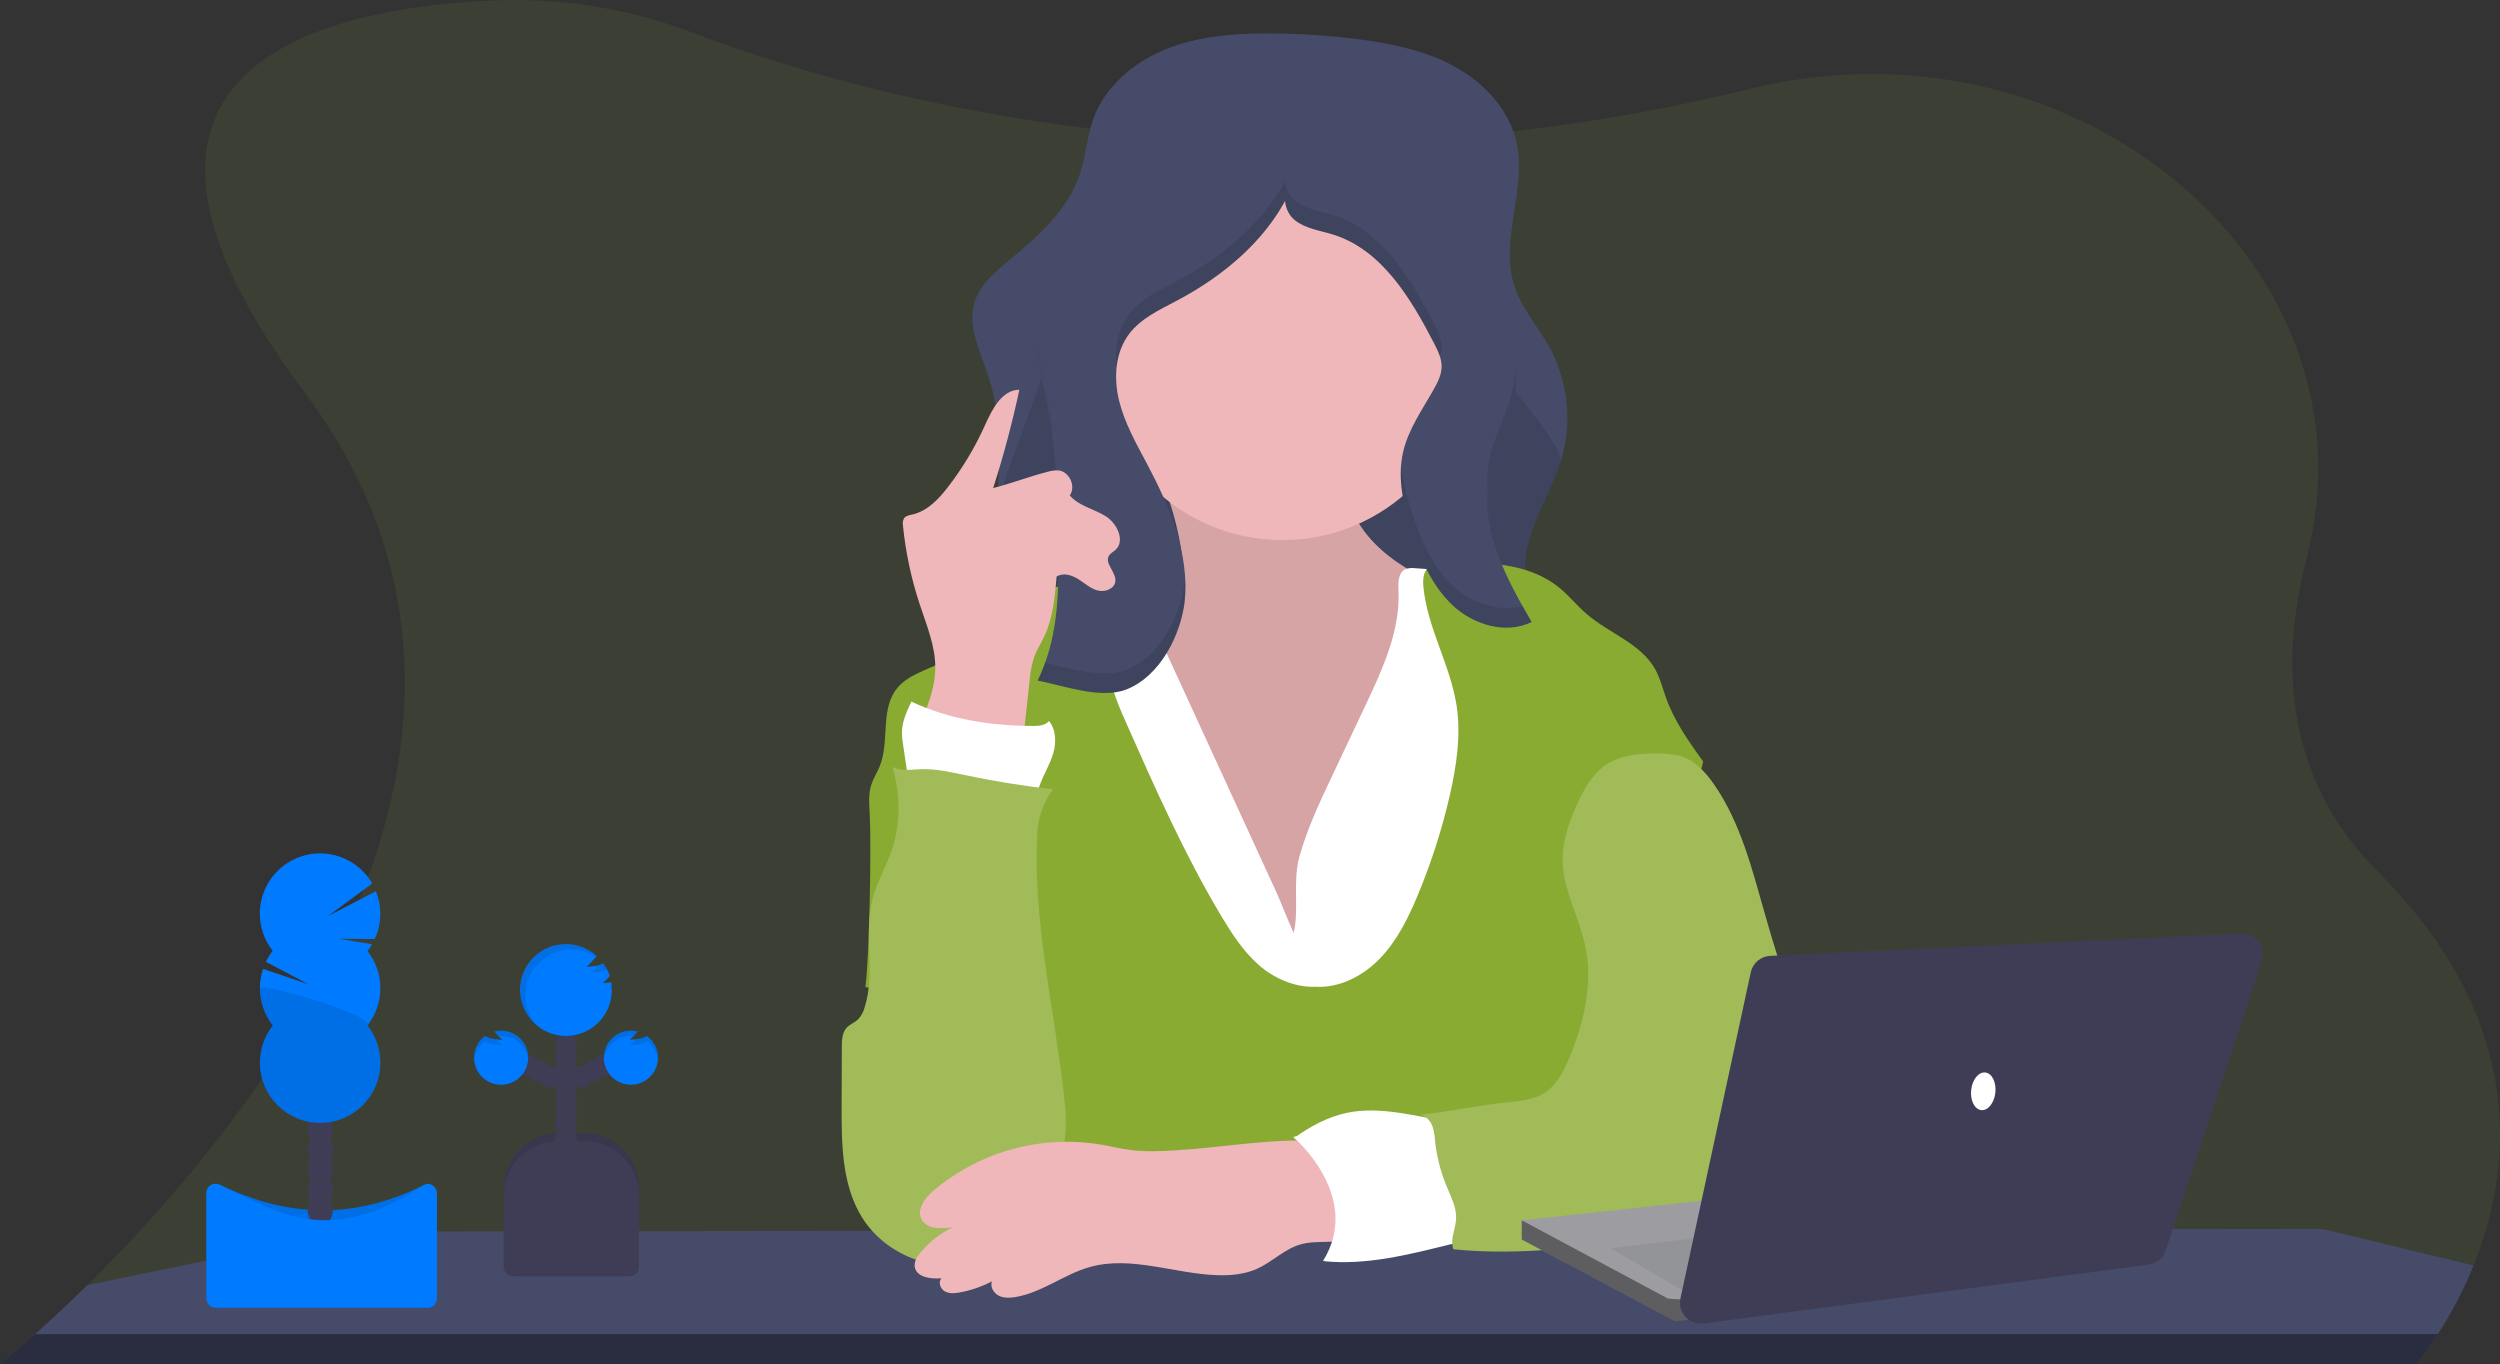 <?xml version="1.0" encoding="UTF-8"?>
<!DOCTYPE svg PUBLIC "-//W3C//DTD SVG 1.1//EN" "http://www.w3.org/Graphics/SVG/1.1/DTD/svg11.dtd">
<!-- Creator: CorelDRAW -->
<svg xmlns="http://www.w3.org/2000/svg" xml:space="preserve" width="304.269mm" height="166.025mm" version="1.1" style="shape-rendering:geometricPrecision; text-rendering:geometricPrecision; image-rendering:optimizeQuality; fill-rule:evenodd; clip-rule:evenodd"
viewBox="0 0 30426.78 16602.38"
 xmlns:xlink="http://www.w3.org/1999/xlink"
 xmlns:xodm="http://www.corel.com/coreldraw/odm/2003">
 <rect x="0" y="0" width="30426.78" height="16602.38" fill="#333333" stroke="none"/>
 <defs>
  <style type="text/css">
   <![CDATA[
    .fil2 {fill:none;fill-rule:nonzero}
    .fil11 {fill:#007BFF;fill-rule:nonzero}
    .fil10 {fill:#3F3D56;fill-rule:nonzero}
    .fil1 {fill:#454B69;fill-rule:nonzero}
    .fil7 {fill:#89AB32;fill-rule:nonzero}
    .fil13 {fill:#939498;fill-rule:nonzero}
    .fil12 {fill:#9C9CA1;fill-rule:nonzero}
    .fil9 {fill:#A0BB58;fill-rule:nonzero}
    .fil5 {fill:#EFB7B9;fill-rule:nonzero}
    .fil6 {fill:white;fill-rule:nonzero}
    .fil8 {fill:black;fill-rule:nonzero;fill-opacity:0.012}
    .fil4 {fill:black;fill-rule:nonzero;fill-opacity:0.102}
    .fil0 {fill:#89AB32;fill-rule:nonzero;fill-opacity:0.102}
    .fil3 {fill:black;fill-rule:nonzero;fill-opacity:0.4}
   ]]>
  </style>
 </defs>
 <g id="Capa_x0020_1">
  <path class="fil0" d="M30104.4 15402.49c-117.76,290.9 -263.92,571.05 -434.45,834.75 -79.43,125.91 -168.05,246.99 -262.82,361.94 -0.75,1.17 -1.73,2.24 -2.82,3.18l-29404.32 0.02 3.97 -3.18c26.46,-20.64 181.77,-146.31 423.33,-361.69 173.3,-154.25 390.79,-354.81 635,-596.11 1997.33,-1964.52 5834.03,-6614.55 2638.68,-10874.33 -2970.47,-3960 227.81,-4678.61 2337.58,-4762.48 77.02,-3.13 157.97,-4.6 235.97,-4.6 731.45,0 1457.74,133.19 2141.36,392.95 974.73,370.42 2756.15,938.21 5077.06,1198.55 76.2,8.47 152.93,16.93 230.72,24.61 745.73,76.69 1500.12,114.68 2251.82,114.68 480.33,0 968.8,-16.28 1446.41,-46.14l0.3 -1c36.25,-2.12 72.76,-4.76 109.54,-7.41 1216.08,-82.85 2431.5,-276.03 3617.39,-560.43 76.99,-18.79 152.93,-36.51 228.6,-54.24 3958.94,-915.99 7608.58,2205.82 6696.05,5733.76 -337.34,1304.92 -251.62,2695.83 873.13,3821.09 1841.45,1837.57 1618.41,3646.51 1157.5,4786.07z"/>
  <path class="fil1" d="M30104.4 15402.49c-117.76,290.9 -263.92,571.05 -434.45,834.75 -79.43,125.91 -168.05,246.99 -262.82,361.94l-29403.17 0.02c26.46,-20.64 181.77,-146.31 423.33,-361.69 173.3,-154.25 390.79,-354.81 635,-596.11l3099.04 -640.29c39.99,-8.25 80.85,-12.45 121.7,-12.45l3303.83 -4.76 3.45 0.02 1636.44 -2.12 3.71 0.01 1381.12 -1.59 904.08 0 -0.01 0 926.04 0 3794.63 -5.29 6.09 0 293.95 0 516.47 0 644.79 0 171.45 0 651.67 -7.41 215.37 0 1895.47 -2.65 605.37 0 -0.01 0 291.04 0 0.01 0 2189.42 -2.91 651.93 0 2073.79 -2.91 1750.47 -2.12c48.75,-0.02 97.38,5.81 144.72,17.18l1766.09 428.38z"/>
  <path class="fil2" d="M427.3 16237.52l29242.93 0c-79.7,125.63 -168.32,246.71 -263.09,361.66l-29403.17 0.02c25.93,-21.96 181.24,-147.63 423.33,-361.68z"/>
  <path class="fil3" d="M427.3 16237.52l29242.93 0c-79.7,125.63 -168.32,246.71 -263.09,361.66l-29403.17 0.02c25.93,-21.96 181.24,-147.63 423.33,-361.68z"/>
  <path class="fil1" d="M19399.68 8009.02l-58.74 11.38 -2655.35 510.11c-771.26,148.17 -1553.62,297.13 -2337.05,240.24 -567.53,-41.28 -1097.75,-209.55 -1643.05,-357.19 -308.24,-83.61 -635,-116.95 -739.51,-461.96 -144.2,-476.25 90.49,-1181.35 145.79,-1663.95 52.92,-473.6 84.14,-959.11 -10.05,-1427.15 -20.62,-104.96 -48.81,-209.03 -82.57,-310.64 -94.46,-280.19 -242.89,-571.5 -162.72,-855.93 63.24,-225.69 256.12,-386.82 436.56,-536.05 353.48,-291.04 714.38,-617.27 854.6,-1053.56 68.79,-211.67 81.76,-439.47 155.84,-649.55 140.49,-399.52 493.45,-698.24 886.09,-856.46 392.64,-158.22 824.44,-191.82 1248.03,-191.82 373.26,0.02 749.04,25.83 1118.61,74.35 404.28,52.92 812.27,139.96 1167.6,340.52 355.34,200.56 654.84,529.17 737.66,929.75 117.21,566.47 -208.23,1169.71 -33.6,1719.78 87.84,278.08 291.04,502.71 432.06,757.24 141.79,263.02 216.44,558.08 216.44,857.11 0,184.97 -28.63,369.06 -84.34,545.22 -168.8,523.08 -582.08,1052.24 -370.42,1559.44 134.67,322.53 478.63,494.77 718.34,750.36 21.33,22.91 41.26,45.84 59.78,68.77z"/>
  <path class="fil4" d="M19340.94 7942.34l0 78.05 -2655.35 510.12c-771.26,148.17 -1553.62,297.13 -2337.05,240.24 -567.53,-41.28 -1097.75,-209.55 -1643.05,-357.19 -308.24,-83.61 -635,-116.95 -739.51,-461.96 -144.2,-476.25 90.49,-1181.35 145.79,-1663.95 52.92,-473.6 867.57,-2202.65 773.38,-2670.69l4868.31 211.67c32.81,258.5 1319.47,1556 1239.3,1803.92 -168.8,523.08 -582.08,1052.24 -370.42,1559.44 134.93,322.52 478.89,494.76 718.6,750.35z"/>
  <path class="fil5" d="M14366.8 6633.19c28.84,163.78 44.19,343.96 -39.42,486.83 -111.39,191.56 -354.28,252.68 -571.5,296.07l-754.06 150.81c-51.33,10.32 -105.83,21.96 -144.2,57.15 -45.24,40.48 -60.59,104.51 -67.2,164.84 -30.43,273.05 66.15,542.13 154.25,802.22 178.06,526.79 327.55,1064.67 552.71,1572.94 225.16,508.27 534.2,993.51 975.26,1333.22 441.06,339.72 1024.72,520.7 1564.74,387.88 470.43,-115.62 856.19,-447.68 1188.76,-799.84 274.37,-291.04 531.02,-608.54 664.1,-986.1 91.81,-259.29 121.71,-535.52 150.55,-809.1 44.62,-419.45 89.25,-838.9 133.88,-1258.34 20.9,-196.85 34.66,-418.31 -93.13,-569.38 -56.09,-66.41 -132.29,-110.6 -210.08,-151.61 -289.46,-153.72 -594.26,-280.72 -863.61,-465.93 -269.35,-185.21 -508.26,-440.27 -590.02,-756.71 -48.95,-189.97 -40.22,-396.88 -123.56,-573.88 -93.13,-198.44 -291.04,-332.85 -502.71,-391.85 -211.67,-59 -434.98,-51.06 -652.99,-26.46 -218.01,24.6 -1058.32,87.58 -1148.55,333.38 -48.42,132.29 152.4,416.19 200.03,546.36 78.32,213.19 137.46,433.93 176.58,657.46l0.16 0.03z"/>
  <path class="fil4" d="M14366.8 6633.19c28.84,163.78 44.19,343.96 -39.42,486.83 -111.39,191.56 -354.28,252.68 -571.5,296.07l-754.06 150.81c-51.33,10.32 -105.83,21.96 -144.2,57.15 -45.24,40.48 -60.59,104.51 -67.2,164.84 -30.43,273.05 66.15,542.13 154.25,802.22 178.06,526.79 327.55,1064.67 552.71,1572.94 225.16,508.27 534.2,993.51 975.26,1333.22 441.06,339.72 1024.72,520.7 1564.74,387.88 470.43,-115.62 856.19,-447.68 1188.76,-799.84 274.37,-291.04 531.02,-608.54 664.1,-986.1 91.81,-259.29 121.71,-535.52 150.55,-809.1 44.62,-419.45 89.25,-838.9 133.88,-1258.34 20.9,-196.85 34.66,-418.31 -93.13,-569.38 -56.09,-66.41 -132.29,-110.6 -210.08,-151.61 -289.46,-153.72 -594.26,-280.72 -863.61,-465.93 -269.35,-185.21 -508.26,-440.27 -590.02,-756.71 -48.95,-189.97 -40.22,-396.88 -123.56,-573.88 -93.13,-198.44 -291.04,-332.85 -502.71,-391.85 -211.67,-59 -434.98,-51.06 -652.99,-26.46 -218.01,24.6 -1058.32,87.58 -1148.55,333.38 -48.42,132.29 152.4,416.19 200.03,546.36 78.32,213.19 137.46,433.93 176.58,657.46l0.16 0.03z"/>
  <path class="fil6" d="M16181.57 9510.25l442.12 -936.1c207.17,-438.68 418.84,-899.58 396.88,-1384.03 -4.23,-96.31 -5.29,-216.69 79.38,-260.35 27.2,-11.11 56.41,-16.85 85.82,-16.85 10.12,0 20.31,0.69 30.32,2.02 464.49,23.71 925.13,117.21 1362.81,275.54 84.93,30.69 171.98,66.15 231.51,133.88 59.53,67.73 83.61,158.75 103.98,246.06 68.78,294.37 120.53,595.22 151.23,896.07 79.38,746.65 39.95,1499.91 0,2248.95l-117.48 2286.78c0.45,1.63 0.48,3.1 0.48,4.51 0,31 -6.59,61.66 -19.34,89.92 -29.1,52.92 -94.72,70.64 -153.72,80.7 -227.28,38.89 -459.58,30.96 -689.77,22.23 -1619.24,-61.38 -3246.95,-155.58 -4855.61,40.75 7.21,-237.94 3.41,-476.07 -11.4,-714.37 -63.76,-1028.95 -330.46,-2032.78 -592.4,-3029.73 -152.66,-582.08 -300.57,-1217.07 -54.77,-1765.55 36.14,-86.5 88.23,-165.83 153.24,-233.34 104.51,-102.39 247.12,-156.37 388.41,-195 211.22,-57.44 429.72,-86.71 648.82,-86.71 33.2,0 66.7,0.91 99.59,2.11l1668.19 3631.92c76.2,166.16 138.91,341.05 214.84,505.09 68.26,-283.37 -13.76,-615.42 68.26,-922.6 88.42,-318.92 227.59,-623.99 368.61,-921.91z"/>
  <path class="fil7" d="M16007.21 12009.23c298.45,18.79 588.43,-134.14 793.75,-350.31 205.32,-216.17 340.78,-490.27 455.35,-767.29 164.62,-394.55 295.8,-803.81 390.95,-1220.45 79.38,-354.54 135.73,-721.52 80.96,-1080.81 -75.67,-496.09 -356.39,-946.94 -404.28,-1446.47 -8.2,-87.31 -2.91,-189.44 67.2,-242.09 43.39,-32.54 100.54,-37.04 154.52,-40.22 499,-29.63 1047.21,-24.08 1433.77,292.63 117.74,96.31 213.25,216.69 328.35,315.91 274.11,238.13 661.46,359.3 837.41,675.48 61.38,110.07 90.75,234.69 133.61,353.22 101.07,280.46 275.96,527.05 449.79,769.67 -168.54,711.2 -362.21,1422.92 -530.75,2134.12 -98.69,417.25 -198.17,836.08 -353.22,1235.59 -101.6,261.94 -229.39,529.17 -198.17,809.63 12.44,110.33 49.21,215.9 81.23,322.26 103.82,346 157.18,705.98 157.18,1066.84 0,28.04 -0.45,57.89 -0.9,85.47l-7549.58 18.52c361.69,-518.58 467.78,-1154.63 431.01,-1785.66 -17.73,-302.42 -85.99,-606.69 -238.13,-868.36 -239.71,-410.1 -661.46,-677.33 -1077.11,-906.2 -291.04,-158.75 -603.51,734.48 -918.1,632.09 50.8,-359.3 74.08,-1746.24 52.92,-2107.93 -6.88,-118.53 -17.46,-240.24 19.05,-353.48 24.87,-77.52 70.64,-146.84 101.6,-222.25 124.09,-301.89 5.82,-687.92 206.38,-944.83 138.64,-178.59 381.79,-229.39 579.44,-339.46 202.94,-113.24 359.83,-291.04 536.58,-442.91 346.23,-294.45 770.7,-484.11 1221.08,-545.58 131.44,207.26 211.63,443.71 233.23,688.04 13.49,153.72 3.7,309.56 25.14,462.49 29.37,207.17 115.09,401.64 200.03,593.2 353.75,798.78 708.82,1599.93 1157.01,2350.02 126.74,211.67 264.58,423.33 448.2,588.17 183.62,164.84 447.93,282.6 694.52,270.96z"/>
  <circle class="fil5" cx="15607.95" cy="4305.13" r="2268"/>
  <path class="fil1" d="M14417.87 7327.45c62.18,-586.85 -181.77,-1160.98 -457.99,-1682.48 -132.29,-249.24 -274.11,-497.68 -340.52,-771.53 -66.41,-273.85 -47.36,-583.94 122.5,-809.1 144.46,-191.56 373.59,-295.01 585.52,-407.46 598.22,-317.5 1145.11,-784.23 1408.1,-1408.37 -148.7,80.96 -110.07,322.53 21.17,429.15 131.24,106.62 310.09,127.26 471.49,178.06 588.43,185.21 941.39,772.05 1224.48,1320.26 46.3,89.43 93.4,183.89 92.87,284.69 -0.53,100.8 -46.57,190.24 -94.72,275.96 -139.7,248.71 -310.62,487.63 -374.12,765.7 -72.76,317.5 3.97,651.4 103.72,962.82 105.83,331.26 246.33,665.16 500.33,902.76 254,237.6 647.96,355.6 960.44,202.14 -311.94,-536.31 -635,-1135.58 -513.29,-1743.59 58.74,-291.04 216.69,-555.63 283.9,-845.08 128.06,-552.19 -85.2,-1120.24 -294.48,-1647.29l-625.48 -1572.94c-95.51,-240.51 -204.26,-497.15 -423.33,-633.41 -148.17,-91.81 -327.55,-115.62 -501.12,-132.29 -558.8,-49.74 -1137.7,-33.34 -1657.87,174.63 -947.74,378.62 -1541.98,1312.06 -2013.47,2217.46 -141.29,271.2 -280.72,559.33 -274.9,865.19 3.18,167.75 50.01,330.99 88.11,494.51 155.05,665.69 163.51,1355.45 171.45,2038.87 6.09,524.4 -21.17,1018.64 -250.56,1496.21 314.33,62.44 770.2,230.98 1081.34,107.69 405.59,-160.32 655.35,-654.3 706.42,-1062.54z"/>
  <g id="_2482625108128">
   <path class="fil8" d="M12879.33 6775.01c1.06,-74.61 1.05,-149.93 0,-225.95 -7.94,-683.42 -16.4,-1373.18 -171.45,-2038.87 -34.41,-129.26 -62.14,-261.58 -81.04,-393.91 -4.65,40.56 -7.16,81.51 -7.16,122.21 0,5.02 0.13,10.43 0.13,15.33 3.18,167.75 50.01,330.99 88.11,494.51 154.21,661.7 163.73,1347.23 171.41,2026.68z"/>
   <path class="fil4" d="M18411.73 4981.41c25.84,-115.04 38.94,-232.9 38.94,-350.95 0,-40.07 -1.56,-80.72 -4.5,-120.6 -5.09,78.44 -16.93,157.02 -34.51,233.43 -67.2,291.04 -225.16,553.24 -283.9,845.08 -17.38,89.09 -26.28,179.82 -26.28,270.56 0,40.06 1.71,80.63 5.14,120.52 4.04,-51.22 11.33,-102.72 21.15,-153.04 58.8,-291.76 216.76,-555.02 283.96,-845z"/>
   <path class="fil4" d="M17524.85 4339.27c12.88,-37.5 19.91,-77.02 20.65,-116.68 0,-100.81 -46.57,-195.26 -92.87,-284.69 -283.1,-548.22 -635,-1134.52 -1224.48,-1320.26 -161.4,-50.8 -339.99,-71.44 -471.49,-178.06 -68.33,-58.82 -110.15,-142.86 -115.88,-232.85 -286.81,526.52 -779.46,929.22 -1313.38,1212.05 -211.67,112.45 -441.06,215.9 -585.52,407.46 -135.73,179.92 -175.15,414.07 -151.61,640.56 13.22,-145.26 65.82,-284.47 151.65,-402.43 144.46,-191.56 373.59,-295.01 585.52,-407.46 533.93,-282.84 1026.57,-685.54 1313.38,-1212.05 5.69,89.98 47.51,174.02 115.83,232.84 132.29,105.83 310.09,127.26 471.49,178.06 588.43,185.21 941.39,772.05 1224.48,1320.26 28.6,52.24 52.91,106.96 72.25,163.22l-0.02 0.03z"/>
   <path class="fil4" d="M17680.69 7129.81c-254,-238.13 -393.96,-571.5 -500.33,-902.76 -63.49,-185.77 -106.56,-379.11 -126.98,-574.37 -24.61,271.73 42.86,549.8 127,812.54 105.83,331.26 246.33,665.16 500.33,902.76 254,237.6 647.96,355.6 960.44,202.14 -37.57,-64.29 -74.88,-129.65 -111.92,-195.53 -290.27,81.71 -623.64,-34.71 -848.54,-244.78z"/>
   <path class="fil4" d="M14417.87 7089.33c-51.06,408.25 -300.83,902.23 -707.5,1063.62 -282.31,111.92 -684.21,-16.67 -990.86,-87.84 -26.35,74 -56.86,147.6 -90.43,218.39 314.33,62.44 770.2,230.98 1081.34,107.69 406.66,-161.4 656.43,-655.37 707.5,-1063.62 6.27,-62.61 9.64,-125.68 9.64,-188.52 0,-39.5 -1.35,-79.67 -3.82,-118.95 -1.65,22.93 -4.03,46.22 -5.88,69.23z"/>
  </g>
  <path class="fil6" d="M17623.8 13649.37c-408.78,-64.82 -823.65,-189.97 -1228.98,-105.83 -234.95,48.68 -449.79,165.63 -645.05,306.92 107.42,85.99 232.83,162.72 301.1,282.31 42.37,82.67 74.25,170.44 94.74,261.07 42.86,158.75 85.99,320.68 92.6,485.78 6.61,165.1 -26.46,337.08 -124.88,470.16 515.41,50.8 1014.93,-76.2 1517.64,-200.29 57.41,-9.98 112.22,-32.16 160.58,-64.78 79.38,-62.44 102.66,-173.57 103.19,-274.9 0,-180.98 -50.8,-357.45 -102.39,-531.02 -61.39,-208.2 -106.9,-422.51 -168.55,-629.42z"/>
  <path class="fil9" d="M20383.93 9186.67c202.94,26.46 360.36,190.24 476.25,358.51 325.17,468.31 465.4,1036.1 621.51,1584.58 194.02,682.09 422.18,1353.42 684.47,2013.99 56.1,151.9 125.3,301.03 205.23,442.02 65.35,109.27 144.73,214.31 173.57,338.4 69.85,300.04 -177.54,582.08 -435.5,749.3 -137.42,92.42 -287.65,165.02 -445.67,214.67 -153.99,46.04 -314.59,63.5 -474.13,80.96l-1468.69 158.75c-676.01,73.55 -1358.1,147.11 -2034.37,76.2 -42.6,-148.17 41.01,-252.94 34.93,-407.19 -4.23,-110.33 -52.92,-212.99 -96.31,-314.59 -79.79,-180.81 -133.06,-373.03 -156.87,-569.18 -7.67,-72.23 -10.32,-146.31 -37.84,-213.52 -27.52,-67.21 -86.52,-127.53 -158.75,-132.29 396.88,-39.42 698.24,-114.3 1095.1,-153.99 147.37,-14.82 300.57,-31.49 426.24,-109.8 155.84,-97.1 243.15,-272.26 312.47,-442.12 171.71,-420.69 282.31,-884.24 192.09,-1329.79 -74.08,-365.39 -280.72,-705.64 -279.66,-1078.43 0,-221.99 75.67,-437.09 165.1,-640.29 94.72,-214.84 218.28,-434.45 426.24,-543.45 207.96,-109 539.91,-114.49 774.6,-82.74z"/>
  <path class="fil5" d="M11186.79 8842.98c96.04,-228.07 193.68,-463.55 196.32,-710.94 2.91,-267.49 -105.83,-521.49 -188.91,-775.49 -102.34,-309.89 -171.87,-632.36 -204.17,-957.56 -1.83,-9.23 -2.86,-18.73 -2.86,-28.21 0,-22.21 5.62,-44.11 16.28,-63.57 21.96,-30.96 64.29,-37.31 101.6,-45.51 183.09,-41.8 321.47,-189.71 435.77,-338.67 176.58,-229.17 327.09,-480.76 445.86,-745.05 87.58,-195 206.11,-432.86 419.89,-434.71 -86.32,403.27 -192.92,804.51 -318.77,1196.85 223.57,-57.15 436.03,-140.23 659.61,-197.38 37.79,-11.75 78.01,-17.97 118.33,-17.97 5.5,0 11.04,0.14 16.49,0.34 133.88,14.02 215.9,195.26 138.11,305.06 109.27,128.06 291.04,162.45 433.92,250.3 142.88,87.85 245.53,305.33 118.53,415.66 -24.87,21.43 -56.36,36.51 -74.35,64.03 -61.38,94.72 88.9,203.46 76.46,315.65 -10.05,91.81 -127.79,134.67 -216.96,110.33 -89.17,-24.34 -158.75,-91.02 -238.13,-139.96 -79.38,-48.94 -183.09,-79.38 -260.09,-28.58 -20.64,248.97 -42.86,502.71 -150.55,729.46 -39.42,82.81 -89.96,160.34 -121.71,246.33 -30.11,93.63 -49.23,191 -56.05,289.26l-96.06 878.09c-458.25,91.81 -869.15,-45.51 -1248.55,-317.77z"/>
  <path class="fil6" d="M11074.88 9630.11l-84.4 -571.24c-7.99,-46.4 -12.53,-93.68 -13.43,-140.73 0,-132.29 58.21,-258.5 114.56,-378.88 466.99,218.02 971.81,295.54 1486.95,295.8 68,0 145.52,-6.35 187.85,-59.53 87.58,100.81 90.22,263 52.92,391.05 -37.3,128.05 -109.01,243.42 -156.63,368.3 -24.08,63.24 -43.66,132.29 -89.69,180.98 -71.44,76.99 -187.33,90.22 -292.63,89.69 -110.92,-0.68 -221.47,-11.42 -330.19,-31.52 -282.13,-52.38 -593.28,-194.46 -875.32,-143.92z"/>
  <path class="fil9" d="M12816.62 9606.82c-362.48,-41.27 -722.58,-99.48 -1080.28,-174.62 -175.42,-36.78 -352.43,-77.79 -531.28,-70.64 -116.42,4.76 -241.56,28.05 -343.96,-29.63 99.75,339.46 105.83,697.18 -13.49,1030.28 -70.64,198.44 -178.33,383.38 -230.19,587.64 -107.95,427.3 40.22,893.23 -94.72,1312.85 -14.23,54.8 -42.35,105.15 -81.5,146.05 -41.28,37.84 -97.63,57.41 -135.73,98.43 -56.09,60.33 -59.53,151.08 -59.8,233.36l-2.38 728.93c-1.59,464.08 4.5,956.2 249.5,1349.37 279.4,449.79 867.57,682.89 1379.53,546.1 136.09,-34.67 263.8,-97.39 374.72,-183.41 177.8,-141.29 291.04,-345.55 401.9,-544.51 132.29,-238.13 264.58,-481.54 307.18,-749.56 30.16,-189.71 13.23,-383.38 -8.47,-574.15 -119.59,-1058.32 -379.15,-2107.66 -323.32,-3169.95 8.34,-194.08 75.54,-381.38 192.36,-536.55l-0.07 0z"/>
  <path class="fil5" d="M14331.61 13998.89c-183.89,10.58 -369.09,21.17 -552.19,0 -132.29,-15.88 -261.41,-48.42 -392.64,-70.64 -132.36,-21.15 -266.92,-32.21 -401.18,-32.21 -594.78,0 -1171.12,211.06 -1625.19,595.09 -101.6,86.78 -204.26,219.87 -148.17,341.31 60.33,130.7 244.74,127 386.82,102.66 -153.25,73.23 -288.98,179.4 -396.85,310.44 -39.69,48.42 -77.26,105.83 -69.59,168.54 16.14,130.97 193.94,154.78 325.44,143.4 -42.86,46.04 -14.02,127.53 40.48,158.75 54.5,31.22 122.24,24.87 183.89,13.49 136,-24.75 268.13,-70.51 390.45,-135.08 -24.87,64.82 18.26,140.76 79.38,173.04 61.12,32.28 135.47,29.9 203.99,18.79 323.32,-52.92 593.2,-277.81 908.58,-366.18 504.3,-141.02 1031.87,83.87 1556,99.75 164.04,5.03 332.32,-11.64 481.81,-79.38 183.36,-83.34 331.26,-239.71 524.93,-295.28 215.11,-61.38 461.96,9.26 658.81,-96.84 143.14,-76.99 14.02,-670.45 -22.49,-784.75 -66.94,-209.02 -134.14,-347.66 -357.19,-368.83 -564.35,-55.35 -1206.49,71.12 -1775.08,103.93z"/>
  <path class="fil6" d="M15739.45 13836.96c0,0 854.34,723.11 361.42,1512.08l952.5 -328.88 0 -690.29c0,-32.81 -361.69,-525.73 -361.69,-525.73l-427.3 -65.88 -524.93 98.69z"/>
  <path class="fil10" d="M6794.2 13792.25l320.41 0c365.26,-0.01 661.47,296.2 661.47,661.45l0 981.87 -1643.32 0.01 0 -981.87c0,-365.26 296.21,-661.47 661.46,-661.47l-0.01 0.01z"/>
  <path class="fil4" d="M6794.2 13792.25l320.41 0c365.26,-0.01 661.47,296.2 661.47,661.45l0 981.87 -1643.32 0.01 0 -981.87c0,-365.26 296.21,-661.47 661.46,-661.47l-0.01 0.01z"/>
  <circle class="fil10" cx="6888.66" cy="14022.17" r="131.5"/>
  <circle class="fil10" cx="6888.66" cy="13857.87" r="131.5"/>
  <circle class="fil10" cx="6888.66" cy="13693.56" r="131.5"/>
  <circle class="fil10" cx="6888.66" cy="13529.25" r="131.5"/>
  <circle class="fil10" cx="6888.66" cy="13364.95" r="131.5"/>
  <circle class="fil10" cx="6888.66" cy="13200.64" r="131.5"/>
  <circle class="fil10" cx="6888.66" cy="13036.08" r="131.5"/>
  <circle class="fil10" cx="7086.04" cy="13101.96" r="131.5"/>
  <circle class="fil10" cx="7217.53" cy="13036.08" r="131.5"/>
  <circle class="fil10" cx="7349.03" cy="12970.46" r="131.5"/>
  <circle class="fil10" cx="6888.66" cy="12871.77" r="131.5"/>
  <circle class="fil10" cx="6888.66" cy="12707.47" r="131.5"/>
  <circle class="fil10" cx="6888.66" cy="12543.16" r="131.5"/>
  <circle class="fil10" cx="6888.66" cy="12378.85" r="131.5"/>
  <path class="fil11" d="M7434.75 11954.73c-32.81,4.76 -65.62,8.2 -98.43,10.32 30.45,-26.49 58.96,-55.73 84.69,-86.82 -18.18,-55.14 -45.04,-107.38 -79.36,-154.25 -32.56,18.29 -68.67,29.68 -105.84,33.34 -32.54,4.76 -65.35,8.2 -98.16,10.58 43.13,-35.19 83.34,-88.11 125.68,-132.29 -102.65,-93.02 -236.37,-144.61 -374.93,-144.61 -308.27,0 -558.27,250 -558.27,558.27 0,308.27 250,558.27 558.27,558.27 308.27,0 558.27,-250 558.27,-558.27 0,-0.2 0,-0.41 0,-0.61 0.01,-0.05 0.01,-0.18 0.01,-0.18 0,-32.13 -2.87,-64.26 -8.48,-95.86l-3.45 2.11z"/>
  <path class="fil11" d="M7873.16 12607.98c-33.49,20.59 -71.41,33.2 -110.59,36.75 -32.54,4.76 -65.35,8.47 -98.16,10.58 34.79,-31.09 67.47,-65.19 97.34,-101.05 -27.03,-7.03 -54.99,-10.65 -83,-10.65 -181.75,0 -329.14,147.39 -329.14,329.14 0,181.75 147.39,329.14 329.14,329.14 181.75,0 329.14,-147.39 329.14,-329.14 0,-104.92 -50.07,-203.61 -134.69,-265.57l-0.04 0.8z"/>
  <circle class="fil10" cx="6691.55" cy="13101.96" r="131.5"/>
  <circle class="fil10" cx="6560.05" cy="13036.08" r="131.5"/>
  <circle class="fil10" cx="6428.55" cy="12970.46" r="131.5"/>
  <path class="fil11" d="M5904.41 12607.98c33.53,20.59 71.45,33.2 110.63,36.75 32.54,4.76 65.35,8.47 98.16,10.58 -34.91,-31.06 -67.64,-65.15 -97.38,-101.08 27.06,-7 55.03,-10.62 83.04,-10.62 181.75,0 329.14,147.39 329.14,329.14 0,181.75 -147.39,329.14 -329.14,329.14 -181.75,0 -329.14,-147.39 -329.14,-329.14 0,-104.92 50.07,-203.61 134.69,-265.57l0 0.8z"/>
  <path class="fil10" d="M6794.2 13889.62l320.41 0c365.26,-0.02 661.47,296.19 661.47,661.44l0 869.69c0,61.95 -50.24,112.18 -112.18,112.18l-1419.76 0.01c-61.94,-0.01 -112.17,-50.24 -112.17,-112.19l-0.01 -869.68c0.01,-0.01 0.01,-0.01 0.01,-0.01 0,-365.25 296.21,-661.46 661.46,-661.46 0.24,0 0.56,0 0.81,0l-0.03 0.02z"/>
  <g id="_2482625152480">
   <path class="fil4" d="M7443.75 11990.71c-13.23,14.18 -27.46,27.68 -42.31,40.21 15.08,0 29.9,-2.38 44.98,-3.97 -0.56,-12.16 -1.35,-24.33 -2.67,-36.24z"/>
   <path class="fil4" d="M7204.03 11833.55c33.07,-2.12 65.62,-5.56 98.43,-10.32 29.41,-3.74 58.25,-11.61 85.46,-23.32 -13.28,-26.34 -28.79,-51.9 -45.99,-75.9 -16.49,9.98 -34.34,17.58 -52.95,22.47 -25.82,31.17 -54.46,60.47 -84.96,87.06l0.01 0.01z"/>
   <path class="fil4" d="M6395.74 12115.86c0.02,-0.36 0.02,-0.77 0.02,-1.11 0,-307.98 249.76,-557.74 557.74,-557.74 107.11,0 212.11,30.91 302.12,88.93l8.47 -9c-102.11,-90.89 -234.27,-141.19 -371.06,-141.19 -308.27,0 -558.27,250 -558.27,558.27 0,162.14 70.61,316.45 193.29,422.43 -85.36,-100.38 -132.3,-228.05 -132.3,-359.85 0,-0.2 0,-0.54 0,-0.75l-0.01 0.01z"/>
  </g>
  <g id="_2482625153536">
   <path class="fil4" d="M7664.41 12720.96c32.81,-2.12 65.62,-5.56 98.16,-10.32 39.21,-3.66 77.14,-16.38 110.62,-37.07 75.07,55.31 123.25,140.07 132.28,232.86 1.23,-11.07 1.86,-22.24 1.86,-33.38 0,-0.4 0,-0.88 0,-1.29 0,-0.51 0,-1.07 0,-1.59 0,-103.65 -49.07,-201.22 -132.28,-263.01 -33.53,20.62 -71.45,33.23 -110.63,36.78l-26.46 3.44c-22.53,26.34 -47.2,51.01 -73.51,73.54l-0.04 0.04z"/>
   <path class="fil4" d="M7677.64 12608.78c10.93,0.09 21.96,0.91 32.82,2.36 17.2,-18.26 34.13,-37.84 51.33,-56.89 -27.54,-7.37 -56.1,-11.1 -84.66,-11.1 -181.16,0 -328.08,146.92 -328.08,328.08 0,0.16 0,0.36 0,0.52 0,11.11 0,21.96 1.59,32.81 16.84,-167.9 158.18,-295.8 326.96,-295.8 0,0 0.04,0 0.04,0l0 0.02z"/>
  </g>
  <g id="_2482625159296">
   <path class="fil4" d="M6113.17 12720.96c-32.81,-2.12 -65.62,-5.56 -98.16,-10.32 -39.18,-3.66 -77.12,-16.38 -110.59,-37.07 -75.06,55.31 -123.24,140.07 -132.27,232.86 -1.25,-11.07 -1.87,-22.24 -1.87,-33.38 0,-0.4 0,-0.88 0,-1.29 0,-0.51 0,-1.07 0,-1.59 0,-103.65 49.07,-201.22 132.28,-263.01 33.53,20.62 71.45,33.23 110.63,36.78l26.46 3.44c22.38,26.48 47.07,51.17 73.53,73.57l-0.01 0.01z"/>
   <path class="fil4" d="M6099.94 12608.78c-10.98,0.1 -22.12,0.94 -33.05,2.37 -16.93,-18.26 -33.87,-37.84 -51.06,-56.89 27.54,-7.38 56.1,-11.11 84.66,-11.11 181.16,0 328.08,146.92 328.08,328.08 0,0.16 0,0.36 0,0.52 0,11.11 0,21.96 -1.59,32.81 -16.85,-167.9 -158.19,-295.8 -326.97,-295.8 0,0 -0.04,0 -0.04,0l-0.03 0.02z"/>
  </g>
  <path class="fil11" d="M5208.29 15850.96l-2584.97 0c-60.61,-0.02 -109.78,-49.19 -109.78,-109.82l-0.02 -1223.4c0.02,-0.02 0.02,-0.05 0.02,-0.05 0,-60.63 49.17,-109.8 109.8,-109.8 16.29,0 32.39,3.63 47.09,10.62 742.69,352.43 1542.78,473.34 2487.07,5.56 15.14,-7.47 31.81,-11.37 48.69,-11.37 60.56,0 109.77,48.95 110.07,109.52l0 1217.07c0,0.61 0.01,1.25 0.01,1.87 0,59.92 -48.06,108.8 -107.96,109.79l-0.02 0.01z"/>
  <path class="fil4" d="M5208.29 15850.96l-2584.97 0c-60.61,-0.02 -109.78,-49.19 -109.78,-109.82l-0.02 -1223.4c0.02,-0.02 0.02,-0.05 0.02,-0.05 0,-60.63 49.17,-109.8 109.8,-109.8 16.29,0 32.39,3.63 47.09,10.62 742.69,352.43 1542.78,473.34 2487.07,5.56 15.14,-7.47 31.81,-11.37 48.69,-11.37 60.56,0 109.77,48.95 110.07,109.52l0 1217.07c0,0.61 0.01,1.25 0.01,1.87 0,59.92 -48.06,108.8 -107.96,109.79l-0.02 0.01z"/>
  <ellipse class="fil10" cx="3897.82" cy="14720.67" rx="152.93" ry="200.29"/>
  <ellipse class="fil10" cx="3897.82" cy="14475.93" rx="152.93" ry="200.29"/>
  <ellipse class="fil10" cx="3897.82" cy="14230.93" rx="152.93" ry="200.29"/>
  <ellipse class="fil10" cx="3897.82" cy="13986.19" rx="152.93" ry="200.29"/>
  <ellipse class="fil10" cx="3897.82" cy="13741.18" rx="152.93" ry="200.29"/>
  <ellipse class="fil10" cx="3897.82" cy="13496.18" rx="152.93" ry="200.29"/>
  <ellipse class="fil10" cx="3897.82" cy="13251.44" rx="152.93" ry="200.29"/>
  <path class="fil11" d="M4471.44 11575.58c20.61,-26.65 39.9,-54.78 56.91,-83.86l-402.17 -66.15 434.98 3.18c44.38,-96.22 67.47,-201.21 67.47,-307.28 0,-94.16 -18.17,-187.61 -53.44,-274.88l-583.41 302.68 538.16 -396.88c-130.95,-226.47 -372.98,-366.1 -634.7,-366.1 -404.85,0 -733.16,328.32 -733.16,733.16 0,164.34 55.32,324.02 156.82,453.18 -32.62,41.32 -60.72,86.23 -83.57,133.67l521.73 274.09 -555.62 -187.85c-25.39,75.49 -38.47,154.79 -38.47,234.54 0,164.33 55.29,324.19 156.72,453.4 -101.54,129.11 -156.86,288.88 -156.86,453.22 0,404.85 328.31,733.16 733.16,733.16 404.84,0 733.16,-328.31 733.16,-733.16 0,-164.34 -55.32,-324.11 -156.91,-453.27 101.56,-129.11 156.88,-288.88 156.88,-453.22 0,-164.34 -55.32,-324.11 -156.91,-453.27l-0.77 1.64z"/>
  <path class="fil4" d="M3161.48 12028.81c0.02,0.25 0.02,0.78 0.02,1.05 0,163.98 55.43,323.51 156.94,452.2 -101.62,129.12 -156.94,288.89 -156.94,453.23 0,404.85 328.31,733.16 733.16,733.16 404.84,0 733.16,-328.31 733.16,-733.16 0,-164.34 -55.32,-324.11 -156.91,-453.27 98.16,-124.6 -1309.42,-535.49 -1309.42,-453.21z"/>
  <path class="fil11" d="M5208.29 15915.78l-2584.97 0c-60.61,-0.02 -109.78,-49.19 -109.78,-109.82l-0.02 -1288.22c0.02,-0.02 0.02,-0.05 0.02,-0.05 0,-60.63 49.17,-109.8 109.8,-109.8 16.29,0 32.39,3.63 47.09,10.62 742.69,352.43 1331.64,763.32 2487.07,5.56 68.53,-44.98 158.75,16.4 158.75,98.16l0 1283.22c0.01,0.16 0.01,0.36 0.01,0.53 0,59.91 -48.06,108.78 -107.95,109.79l-0.02 0.01z"/>
  <polygon class="fil12" points="24389.96,15551.45 20576.28,16056.01 20385.52,16081.15 18521.01,15085.27 18521.01,14852.17 24347.63,14216.64 "/>
  <polygon class="fil13" points="19601.55,15191.1 23733,14704 23690.67,15466.79 20472.56,15702.79 "/>
  <path class="fil3" d="M20576.28 15805.45l0 250.3 -190.76 26.46 -1864.78 -996.95 0 -233.1 1779.84 952.5c0,0 233.37,21.96 275.7,0.79z"/>
  <path class="fil10" d="M21308.37 11832.75l-856.19 3970.06c-3.79,17.63 -5.77,35.7 -5.77,53.77 0,139.96 113.51,253.47 253.47,253.47 11.11,0 22.31,-0.74 33.3,-2.2l5416.77 -717c96.28,-12.69 176.86,-79.32 207.44,-171.47l1168.65 -3524.23c8.47,-25.68 12.81,-52.6 12.81,-79.64 0,-140.26 -113.74,-254 -254,-254 -3.91,0 -7.88,0.12 -11.75,0.28l-5728.73 272c-114.53,5.41 -211.28,86.99 -235.99,198.94l-0.02 0.02z"/>
  <ellipse class="fil6" transform="matrix(0.105 -0.995 0.995 0.105 24137.7 13281.9)" rx="230.18" ry="147.9"/>
 </g>
</svg>
